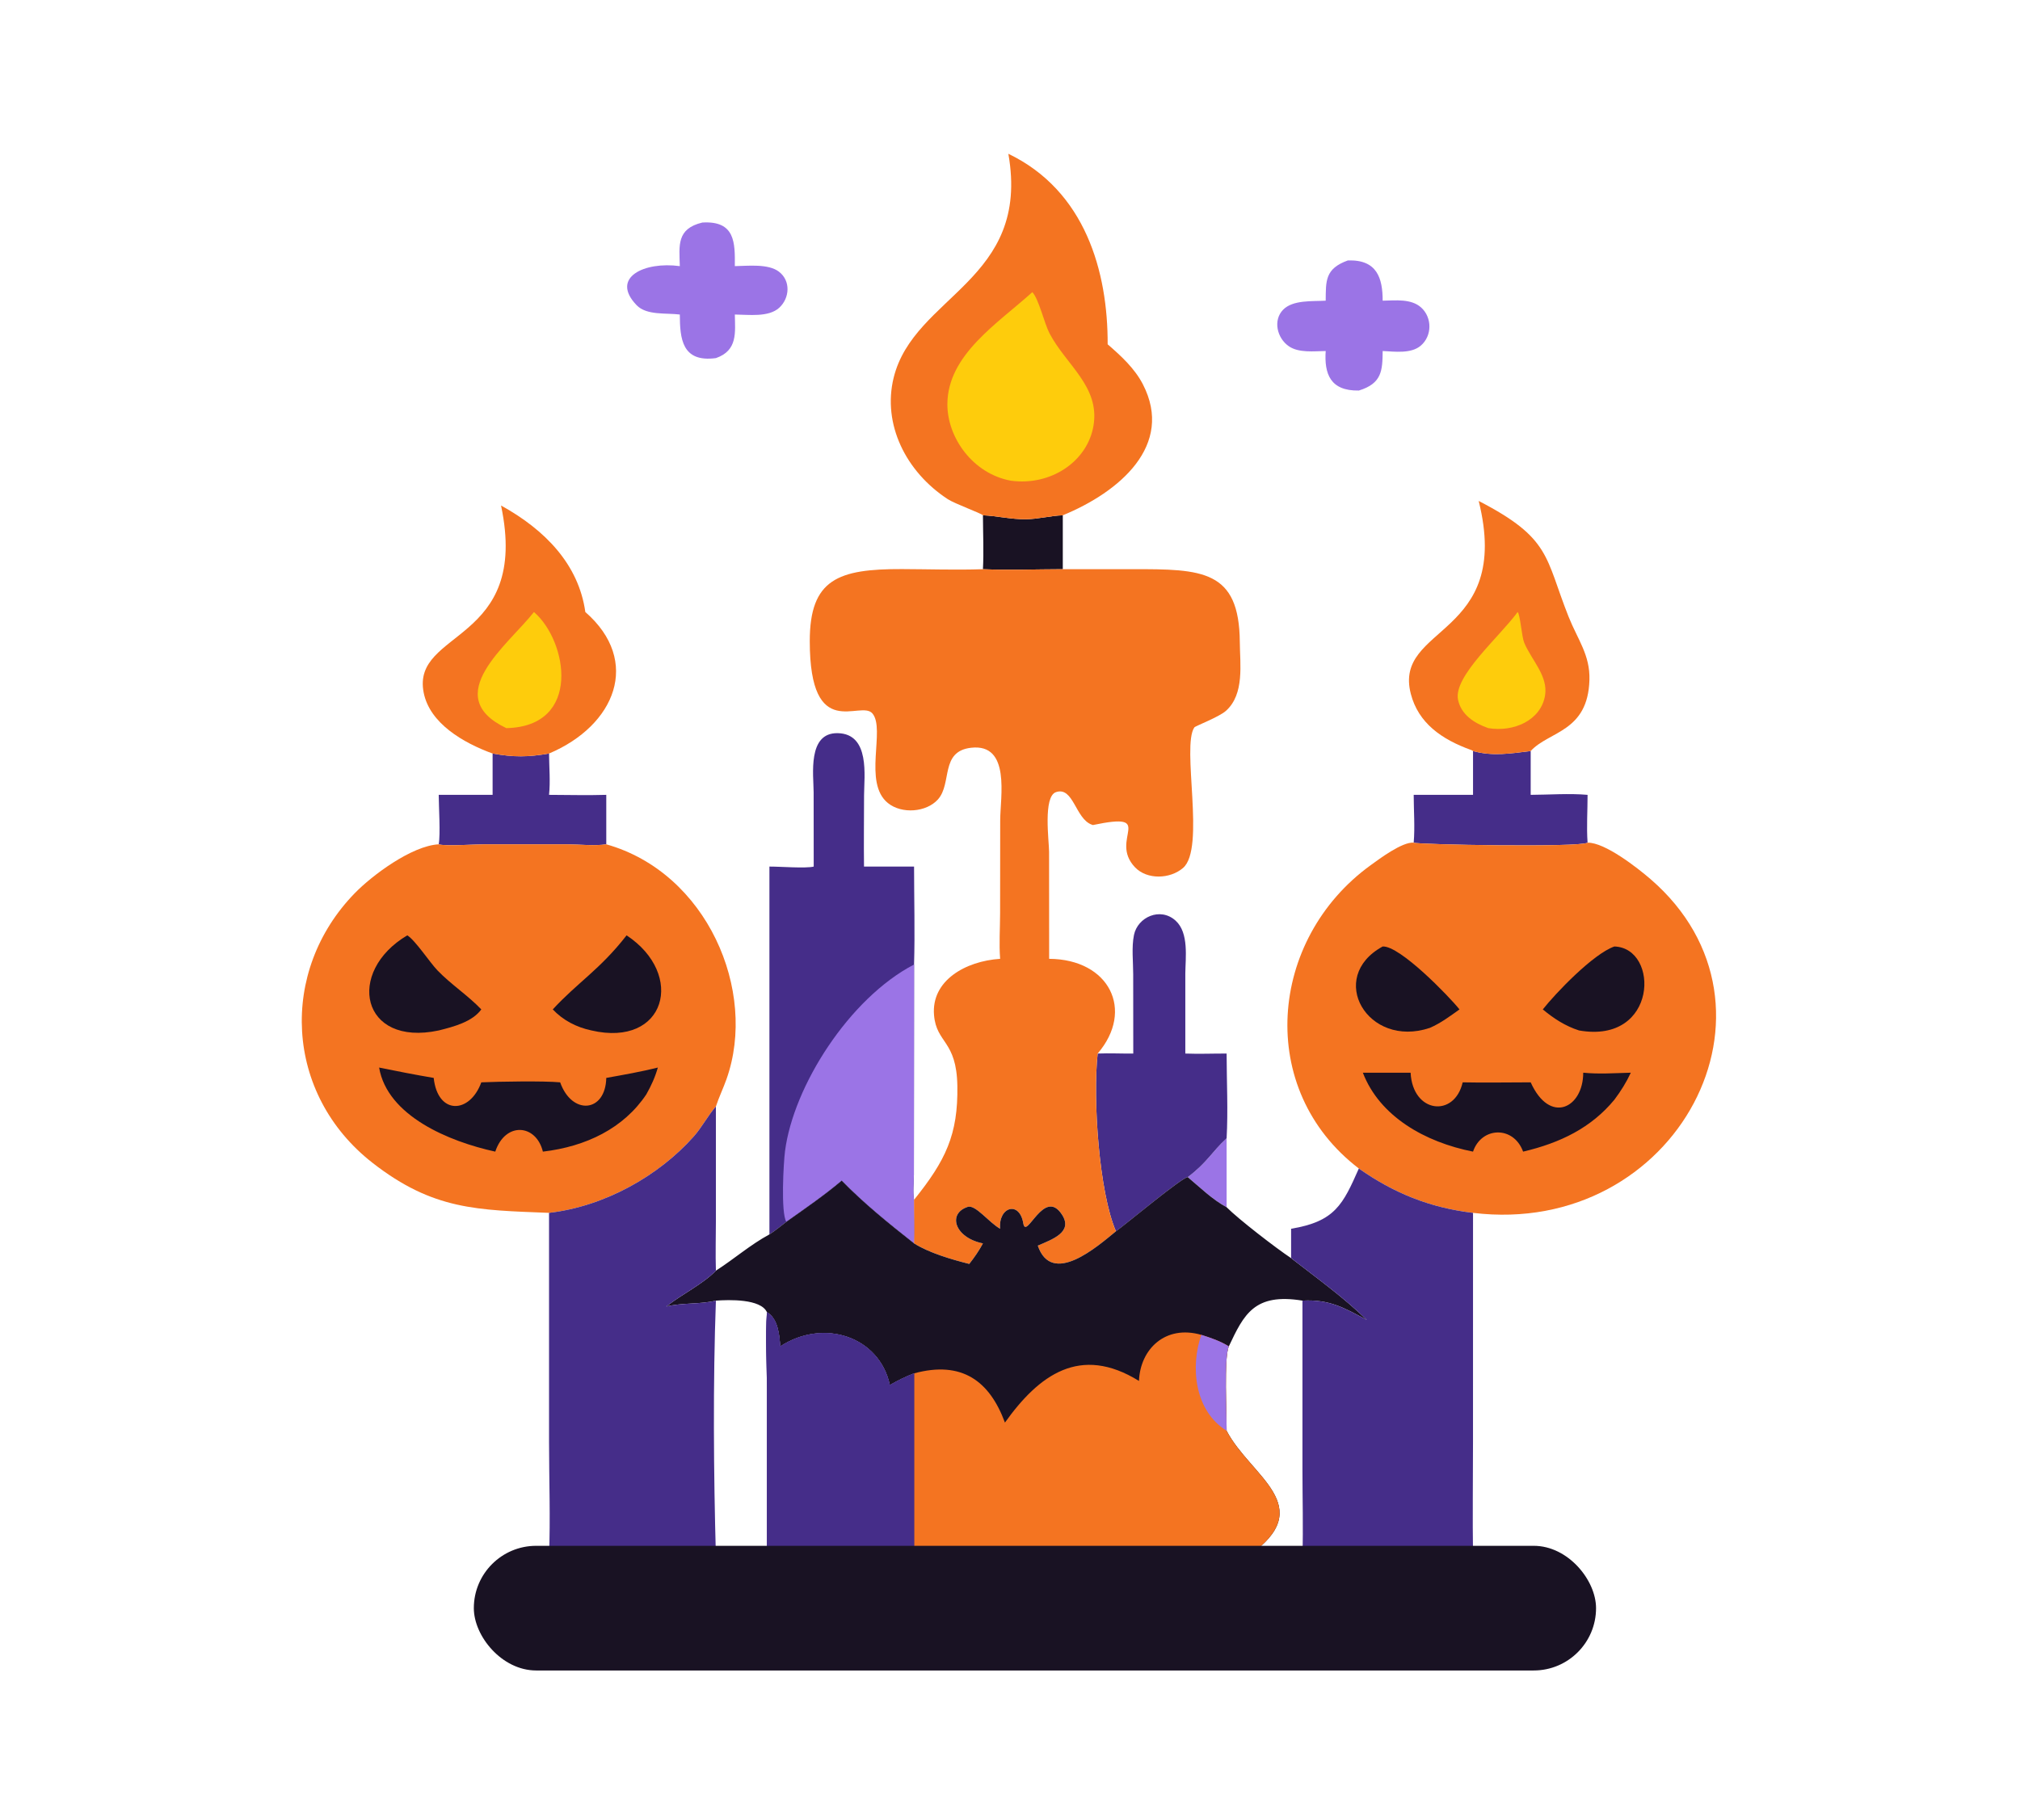 <svg width="81" height="73" viewBox="0 0 81 73" fill="none" xmlns="http://www.w3.org/2000/svg">
<path d="M49.186 45.655V48.421C48.619 48.117 48.108 47.615 47.627 47.212C48.405 46.63 48.594 46.196 49.186 45.655Z" fill="#9B74E6"/>
<path d="M39.415 20.667C39.994 20.695 40.548 20.833 41.141 20.826C41.638 20.82 42.121 20.686 42.617 20.667V22.83C41.556 22.832 40.474 22.875 39.415 22.83C39.452 22.115 39.417 21.384 39.415 20.667Z" fill="#191223"/>
<path d="M19.753 30.223C20.615 30.375 21.159 30.369 22.016 30.223C22.02 30.762 22.073 31.344 22.016 31.88C22.779 31.881 23.549 31.904 24.311 31.88V33.864C23.832 33.935 23.262 33.868 22.772 33.865L19.413 33.864C19.033 33.864 17.856 33.947 17.592 33.864C17.666 33.456 17.595 32.37 17.592 31.88H19.753V30.223Z" fill="#452D89"/>
<path d="M54.047 10.446C55.221 10.404 55.443 11.159 55.444 12.06C55.962 12.051 56.586 11.973 56.987 12.334C57.431 12.735 57.431 13.472 56.971 13.864C56.582 14.195 55.935 14.102 55.444 14.079C55.435 14.866 55.414 15.379 54.489 15.664C53.338 15.685 53.098 14.988 53.159 14.079C52.687 14.086 52.078 14.161 51.682 13.888C51.207 13.563 51.038 12.845 51.452 12.422C51.844 12.022 52.619 12.091 53.159 12.06C53.167 11.266 53.129 10.777 54.047 10.446Z" fill="#9B74E6"/>
<path d="M59.067 30.123C59.85 30.343 60.589 30.22 61.379 30.123V31.88C62.121 31.876 62.926 31.815 63.66 31.88C63.661 32.512 63.615 33.169 63.66 33.798C63.332 33.997 56.828 33.878 56.688 33.798C56.741 33.173 56.689 32.509 56.688 31.88H59.067V30.123Z" fill="#452D89"/>
<path d="M28.161 8.926C29.488 8.844 29.474 9.746 29.466 10.674C29.996 10.665 30.803 10.571 31.231 10.894C31.715 11.259 31.669 11.955 31.247 12.343C30.821 12.734 30.018 12.62 29.466 12.615C29.478 13.328 29.587 14.058 28.708 14.363C27.34 14.547 27.265 13.574 27.26 12.615C26.71 12.546 25.929 12.656 25.53 12.243C24.458 11.132 25.836 10.48 27.26 10.674C27.238 9.854 27.121 9.175 28.161 8.926Z" fill="#9B74E6"/>
<path d="M45.443 42.256L45.44 39.073C45.44 38.574 45.371 37.99 45.471 37.502C45.617 36.783 46.526 36.369 47.141 36.926C47.681 37.416 47.536 38.417 47.53 39.047V42.256C48.082 42.278 48.634 42.254 49.186 42.256C49.188 43.381 49.248 44.534 49.186 45.655C48.594 46.196 48.405 46.63 47.627 47.212C47.388 47.229 45.128 49.116 44.749 49.386C44.072 47.83 43.816 44.089 44.015 42.256C44.492 42.236 44.967 42.262 45.443 42.256Z" fill="#452D89"/>
<path d="M59.294 20.092C62.203 21.596 61.945 22.339 62.899 24.736C63.263 25.651 63.763 26.267 63.735 27.267C63.676 29.367 62.109 29.32 61.379 30.123C60.589 30.22 59.85 30.343 59.067 30.123C59.016 30.086 59.039 30.098 58.977 30.076C57.809 29.654 56.875 29.002 56.572 27.829C55.857 25.058 60.66 25.581 59.294 20.092Z" fill="#F47421"/>
<path d="M60.857 24.547C60.96 24.653 61.02 25.543 61.12 25.78C61.412 26.478 62.092 27.117 61.953 27.908C61.779 28.895 60.698 29.372 59.678 29.204C59.098 29 58.584 28.653 58.465 28.061C58.277 27.125 60.125 25.547 60.857 24.547Z" fill="#FECC0C"/>
<path d="M20.091 20.275C21.853 21.248 23.203 22.633 23.471 24.547C25.73 26.516 24.671 29.1 22.016 30.223C21.159 30.369 20.615 30.375 19.753 30.223C18.561 29.788 17.23 29.007 16.989 27.78C16.49 25.245 21.266 25.826 20.091 20.275Z" fill="#F47421"/>
<path d="M21.411 24.547C22.762 25.708 23.344 29.14 20.303 29.204C17.608 27.919 20.376 25.865 21.411 24.547Z" fill="#FECC0C"/>
<path d="M32.629 34.757L32.626 31.778C32.624 31.088 32.368 29.377 33.596 29.406C34.898 29.436 34.65 31.136 34.648 31.893C34.647 32.847 34.634 33.803 34.646 34.757H36.653C36.654 36.064 36.691 37.379 36.653 38.685L36.646 47.123C36.642 47.446 36.598 47.801 36.653 48.121C36.651 48.7 36.684 49.293 36.653 49.87C35.635 49.068 34.646 48.27 33.752 47.352C33.056 47.944 32.282 48.472 31.531 49.006C31.309 49.172 31.089 49.361 30.853 49.509V34.757C31.249 34.753 32.311 34.838 32.629 34.757Z" fill="#452D89"/>
<path d="M31.531 49.006C31.305 48.637 31.419 46.628 31.478 46.173C31.815 43.56 34.055 40.037 36.653 38.685L36.646 47.123C36.642 47.446 36.598 47.802 36.653 48.121C36.651 48.7 36.684 49.293 36.653 49.87C35.635 49.068 34.646 48.27 33.752 47.353C33.056 47.944 32.282 48.472 31.531 49.006Z" fill="#9B74E6"/>
<path d="M40.434 6.168C43.521 7.652 44.426 10.898 44.416 13.81C44.965 14.284 45.503 14.783 45.828 15.413C47.092 17.861 44.887 19.735 42.618 20.667C42.121 20.686 41.639 20.82 41.141 20.826C40.548 20.833 39.995 20.695 39.415 20.667C39.338 20.585 38.282 20.202 38.007 20.022C36.315 18.917 35.38 17.006 35.834 15.152C36.646 11.841 41.335 11.273 40.434 6.168Z" fill="#F47421"/>
<path d="M41.395 11.718C41.652 11.982 41.876 12.972 42.085 13.37C42.753 14.643 44.103 15.498 43.85 17.061C43.616 18.506 42.137 19.502 40.53 19.279C39.008 18.998 37.982 17.55 37.989 16.206C38 14.232 39.988 12.987 41.395 11.718Z" fill="#FECC0C"/>
<path d="M54.489 46.867C50.35 43.708 50.857 37.675 54.96 34.703C55.31 34.449 56.236 33.755 56.688 33.798C56.828 33.878 63.332 33.997 63.66 33.798C64.354 33.783 65.661 34.809 66.182 35.258C72.127 40.389 67.24 49.636 59.067 48.646C57.314 48.437 55.875 47.842 54.489 46.867Z" fill="#F47421"/>
<path d="M55.444 37.962C56.132 37.922 58.112 39.968 58.524 40.486C58.139 40.76 57.778 41.034 57.334 41.227C54.838 42.064 53.178 39.199 55.444 37.962Z" fill="#191223"/>
<path d="M64.735 37.962C66.555 38.019 66.483 41.884 63.319 41.33C62.761 41.151 62.298 40.846 61.865 40.486C62.376 39.838 63.883 38.258 64.735 37.962Z" fill="#191223"/>
<path d="M63.486 43.024C64.122 43.088 64.757 43.04 65.394 43.024C65.214 43.412 64.996 43.76 64.735 44.108C63.807 45.233 62.564 45.841 61.075 46.19C60.692 45.141 59.406 45.188 59.067 46.19C57.14 45.81 55.323 44.778 54.649 43.024H56.564C56.645 44.654 58.323 44.84 58.652 43.411C59.559 43.43 60.471 43.411 61.379 43.411C62.149 45.118 63.486 44.443 63.486 43.024Z" fill="#191223"/>
<path d="M17.592 33.864C17.856 33.947 19.033 33.864 19.413 33.864L22.772 33.865C23.262 33.868 23.832 33.935 24.311 33.864C28.347 34.999 30.388 39.741 29.131 43.286C29.001 43.652 28.828 44.009 28.708 44.376C28.375 44.76 28.151 45.209 27.813 45.589C26.413 47.16 24.256 48.385 22.016 48.646C19.146 48.531 17.376 48.54 14.943 46.644C11.402 43.884 11.176 38.95 14.231 35.819C14.92 35.112 16.505 33.923 17.592 33.864Z" fill="#F47421"/>
<path d="M25.126 37.515C27.5 39.087 26.693 42.02 23.719 41.33C23.106 41.2 22.574 40.918 22.166 40.486C23.159 39.405 24.054 38.893 25.126 37.515Z" fill="#191223"/>
<path d="M16.332 37.515C16.652 37.712 17.232 38.599 17.544 38.923C18.087 39.487 18.765 39.925 19.3 40.486C18.936 40.985 18.194 41.179 17.592 41.33C14.473 41.996 13.859 38.978 16.332 37.515Z" fill="#191223"/>
<path d="M24.311 43.233C25.006 43.109 25.695 42.988 26.379 42.818C26.269 43.203 26.116 43.543 25.915 43.896C25.008 45.254 23.5 45.987 21.769 46.19C21.5 45.082 20.262 44.98 19.86 46.19C17.998 45.784 15.53 44.754 15.202 42.818C15.93 42.967 16.657 43.109 17.391 43.233C17.55 44.723 18.835 44.687 19.3 43.411C19.991 43.379 21.813 43.349 22.462 43.411C22.934 44.742 24.282 44.627 24.311 43.233Z" fill="#191223"/>
<path d="M39.415 22.83C40.474 22.875 41.556 22.832 42.618 22.83L45.401 22.829C48.209 22.823 49.695 22.856 49.715 25.756C49.721 26.632 49.91 27.837 49.16 28.51C48.881 28.761 47.931 29.118 47.892 29.175C47.368 29.938 48.349 34.026 47.44 34.811C46.92 35.26 45.995 35.295 45.509 34.782C44.441 33.652 46.428 32.545 43.824 33.091L43.78 33.076C43.12 32.84 43.047 31.535 42.344 31.771C41.819 31.948 42.067 33.744 42.067 34.165L42.07 38.457C44.48 38.471 45.506 40.517 44.015 42.256C43.816 44.089 44.072 47.83 44.749 49.386C43.985 50.011 42.177 51.6 41.615 49.96C42.181 49.712 43.04 49.425 42.587 48.72C41.866 47.599 41.15 49.769 41.033 49.065C40.88 48.144 40.026 48.408 40.104 49.283C39.653 49.031 39.116 48.306 38.806 48.406C37.989 48.669 38.27 49.635 39.415 49.87C39.258 50.163 39.075 50.428 38.868 50.694C38.154 50.513 37.262 50.254 36.653 49.87C36.684 49.292 36.651 48.7 36.653 48.121C37.914 46.553 38.422 45.514 38.389 43.552C38.358 41.718 37.55 41.854 37.454 40.717C37.336 39.328 38.717 38.547 40.104 38.457C40.058 37.852 40.102 37.23 40.103 36.623L40.107 32.904C40.107 31.98 40.539 29.81 38.941 29.991C37.688 30.133 38.188 31.418 37.61 32.064C37.145 32.582 36.161 32.657 35.607 32.211C34.592 31.395 35.516 29.253 34.985 28.617C34.511 28.049 32.472 29.824 32.471 25.717C32.469 23.224 33.619 22.817 36.166 22.825C37.246 22.829 38.336 22.866 39.415 22.83Z" fill="#F47421"/>
<path d="M22.016 48.646C24.255 48.385 26.413 47.16 27.813 45.589C28.151 45.209 28.375 44.76 28.707 44.377L28.707 48.935C28.707 49.61 28.685 50.291 28.707 50.964C29.437 50.497 30.084 49.925 30.853 49.51C31.089 49.361 31.309 49.172 31.531 49.006C32.282 48.473 33.056 47.944 33.752 47.353C34.645 48.27 35.635 49.068 36.653 49.871C37.262 50.254 38.154 50.514 38.867 50.694C39.075 50.428 39.258 50.164 39.415 49.871C38.27 49.636 37.989 48.669 38.806 48.406C39.116 48.306 39.653 49.031 40.104 49.283C40.026 48.408 40.88 48.144 41.033 49.065C41.15 49.769 41.866 47.599 42.587 48.721C43.04 49.425 42.181 49.712 41.615 49.961C42.177 51.6 43.985 50.011 44.748 49.386C45.128 49.116 47.388 47.229 47.627 47.212C48.108 47.615 48.619 48.117 49.186 48.42C49.662 48.9 51.165 50.06 51.772 50.462V49.283C53.538 48.992 53.852 48.304 54.489 46.867C55.875 47.842 57.314 48.437 59.067 48.646L59.066 57.829C59.066 59.352 59.045 60.877 59.067 62.399C58.312 62.35 57.522 62.396 56.764 62.398L52.227 62.399C51.508 62.396 50.789 62.384 50.07 62.399H36.653H30.753H28.707H22.016C22.074 60.888 22.017 59.355 22.016 57.842L22.016 48.646ZM22.016 48.646L22.016 57.842C22.017 59.355 22.074 60.888 22.016 62.399H28.707H30.753H36.653V55.083C36.311 55.214 35.994 55.372 35.682 55.553C35.264 53.604 33.028 52.866 31.287 54.001C31.255 53.567 31.205 52.885 30.753 52.63C30.506 52.089 29.231 52.128 28.707 52.166C28.07 52.321 27.375 52.243 26.719 52.402L26.744 52.382C27.346 51.909 28.197 51.496 28.707 50.964C28.685 50.291 28.707 49.61 28.707 48.935L28.707 44.377C28.375 44.76 28.151 45.209 27.813 45.589C26.413 47.16 24.255 48.385 22.016 48.646ZM54.489 46.867C53.852 48.304 53.538 48.992 51.772 49.283V50.462C52.784 51.248 53.903 52.054 54.809 52.942C53.905 52.458 53.318 52.108 52.227 52.166C50.294 51.851 49.878 52.723 49.275 54.001C49.072 54.428 49.191 56.776 49.186 57.385C50.138 59.219 52.898 60.41 50.07 62.399C50.789 62.384 51.508 62.396 52.227 62.399L56.764 62.398C57.522 62.396 58.312 62.35 59.067 62.399C59.045 60.877 59.066 59.352 59.066 57.829L59.067 48.646C57.314 48.437 55.875 47.842 54.489 46.867Z" fill="#191223"/>
<path d="M45.672 55.387C45.719 54.118 46.723 53.123 48.172 53.539C48.568 53.665 48.927 53.786 49.275 54.001C49.072 54.428 49.191 56.776 49.186 57.385C50.138 59.218 52.898 60.41 50.07 62.399H36.653V55.083C38.571 54.563 39.681 55.389 40.297 57.057C41.657 55.153 43.307 53.922 45.672 55.387Z" fill="#F47421"/>
<path d="M48.172 53.539C48.568 53.665 48.927 53.786 49.275 54.001C49.072 54.428 49.191 56.776 49.186 57.385C47.892 56.585 47.728 54.808 48.172 53.539Z" fill="#9B74E6"/>
<path d="M54.488 46.867C55.875 47.842 57.314 48.437 59.067 48.646L59.066 57.829C59.066 59.352 59.044 60.877 59.067 62.399C58.312 62.35 57.522 62.396 56.764 62.398L52.227 62.399C51.508 62.396 50.788 62.384 50.07 62.399C52.898 60.41 50.138 59.218 49.186 57.385C49.191 56.776 49.072 54.428 49.275 54.001C49.878 52.723 50.294 51.851 52.227 52.166C53.318 52.108 53.905 52.458 54.809 52.942C53.903 52.054 52.784 51.248 51.772 50.462V49.283C53.537 48.992 53.852 48.304 54.488 46.867ZM49.275 54.001C49.072 54.428 49.191 56.776 49.186 57.385C50.138 59.218 52.898 60.41 50.07 62.399C50.788 62.384 51.508 62.396 52.227 62.399C52.261 61.258 52.227 60.106 52.227 58.965L52.227 52.166C50.294 51.851 49.878 52.723 49.275 54.001Z" fill="#452D89"/>
<path d="M22.016 48.646C24.255 48.385 26.413 47.16 27.813 45.589C28.151 45.209 28.375 44.76 28.707 44.377L28.707 48.935C28.707 49.61 28.685 50.291 28.707 50.964C28.197 51.496 27.346 51.909 26.744 52.382L26.719 52.402C27.375 52.243 28.07 52.321 28.707 52.166C29.231 52.128 30.506 52.089 30.753 52.63C31.205 52.885 31.255 53.567 31.287 54.001C33.028 52.866 35.264 53.604 35.682 55.553C35.994 55.372 36.311 55.214 36.653 55.083V62.399H30.753H28.707H22.016C22.074 60.888 22.017 59.355 22.016 57.842L22.016 48.646ZM28.707 52.166C28.587 55.41 28.615 59.154 28.707 62.399H30.753L30.753 55.749C30.753 54.739 30.677 53.628 30.753 52.63C30.506 52.089 29.231 52.128 28.707 52.166Z" fill="#452D89"/>
<path d="M30.753 52.629C31.205 52.885 31.255 53.567 31.287 54.001C33.028 52.866 35.264 53.604 35.682 55.553C35.994 55.372 36.311 55.214 36.653 55.083V62.399H30.753L30.753 55.749C30.753 54.739 30.677 53.628 30.753 52.629Z" fill="#452D89"/>
<rect x="19" y="62" width="45" height="5" rx="2.5" fill="#191223"/>
</svg>

